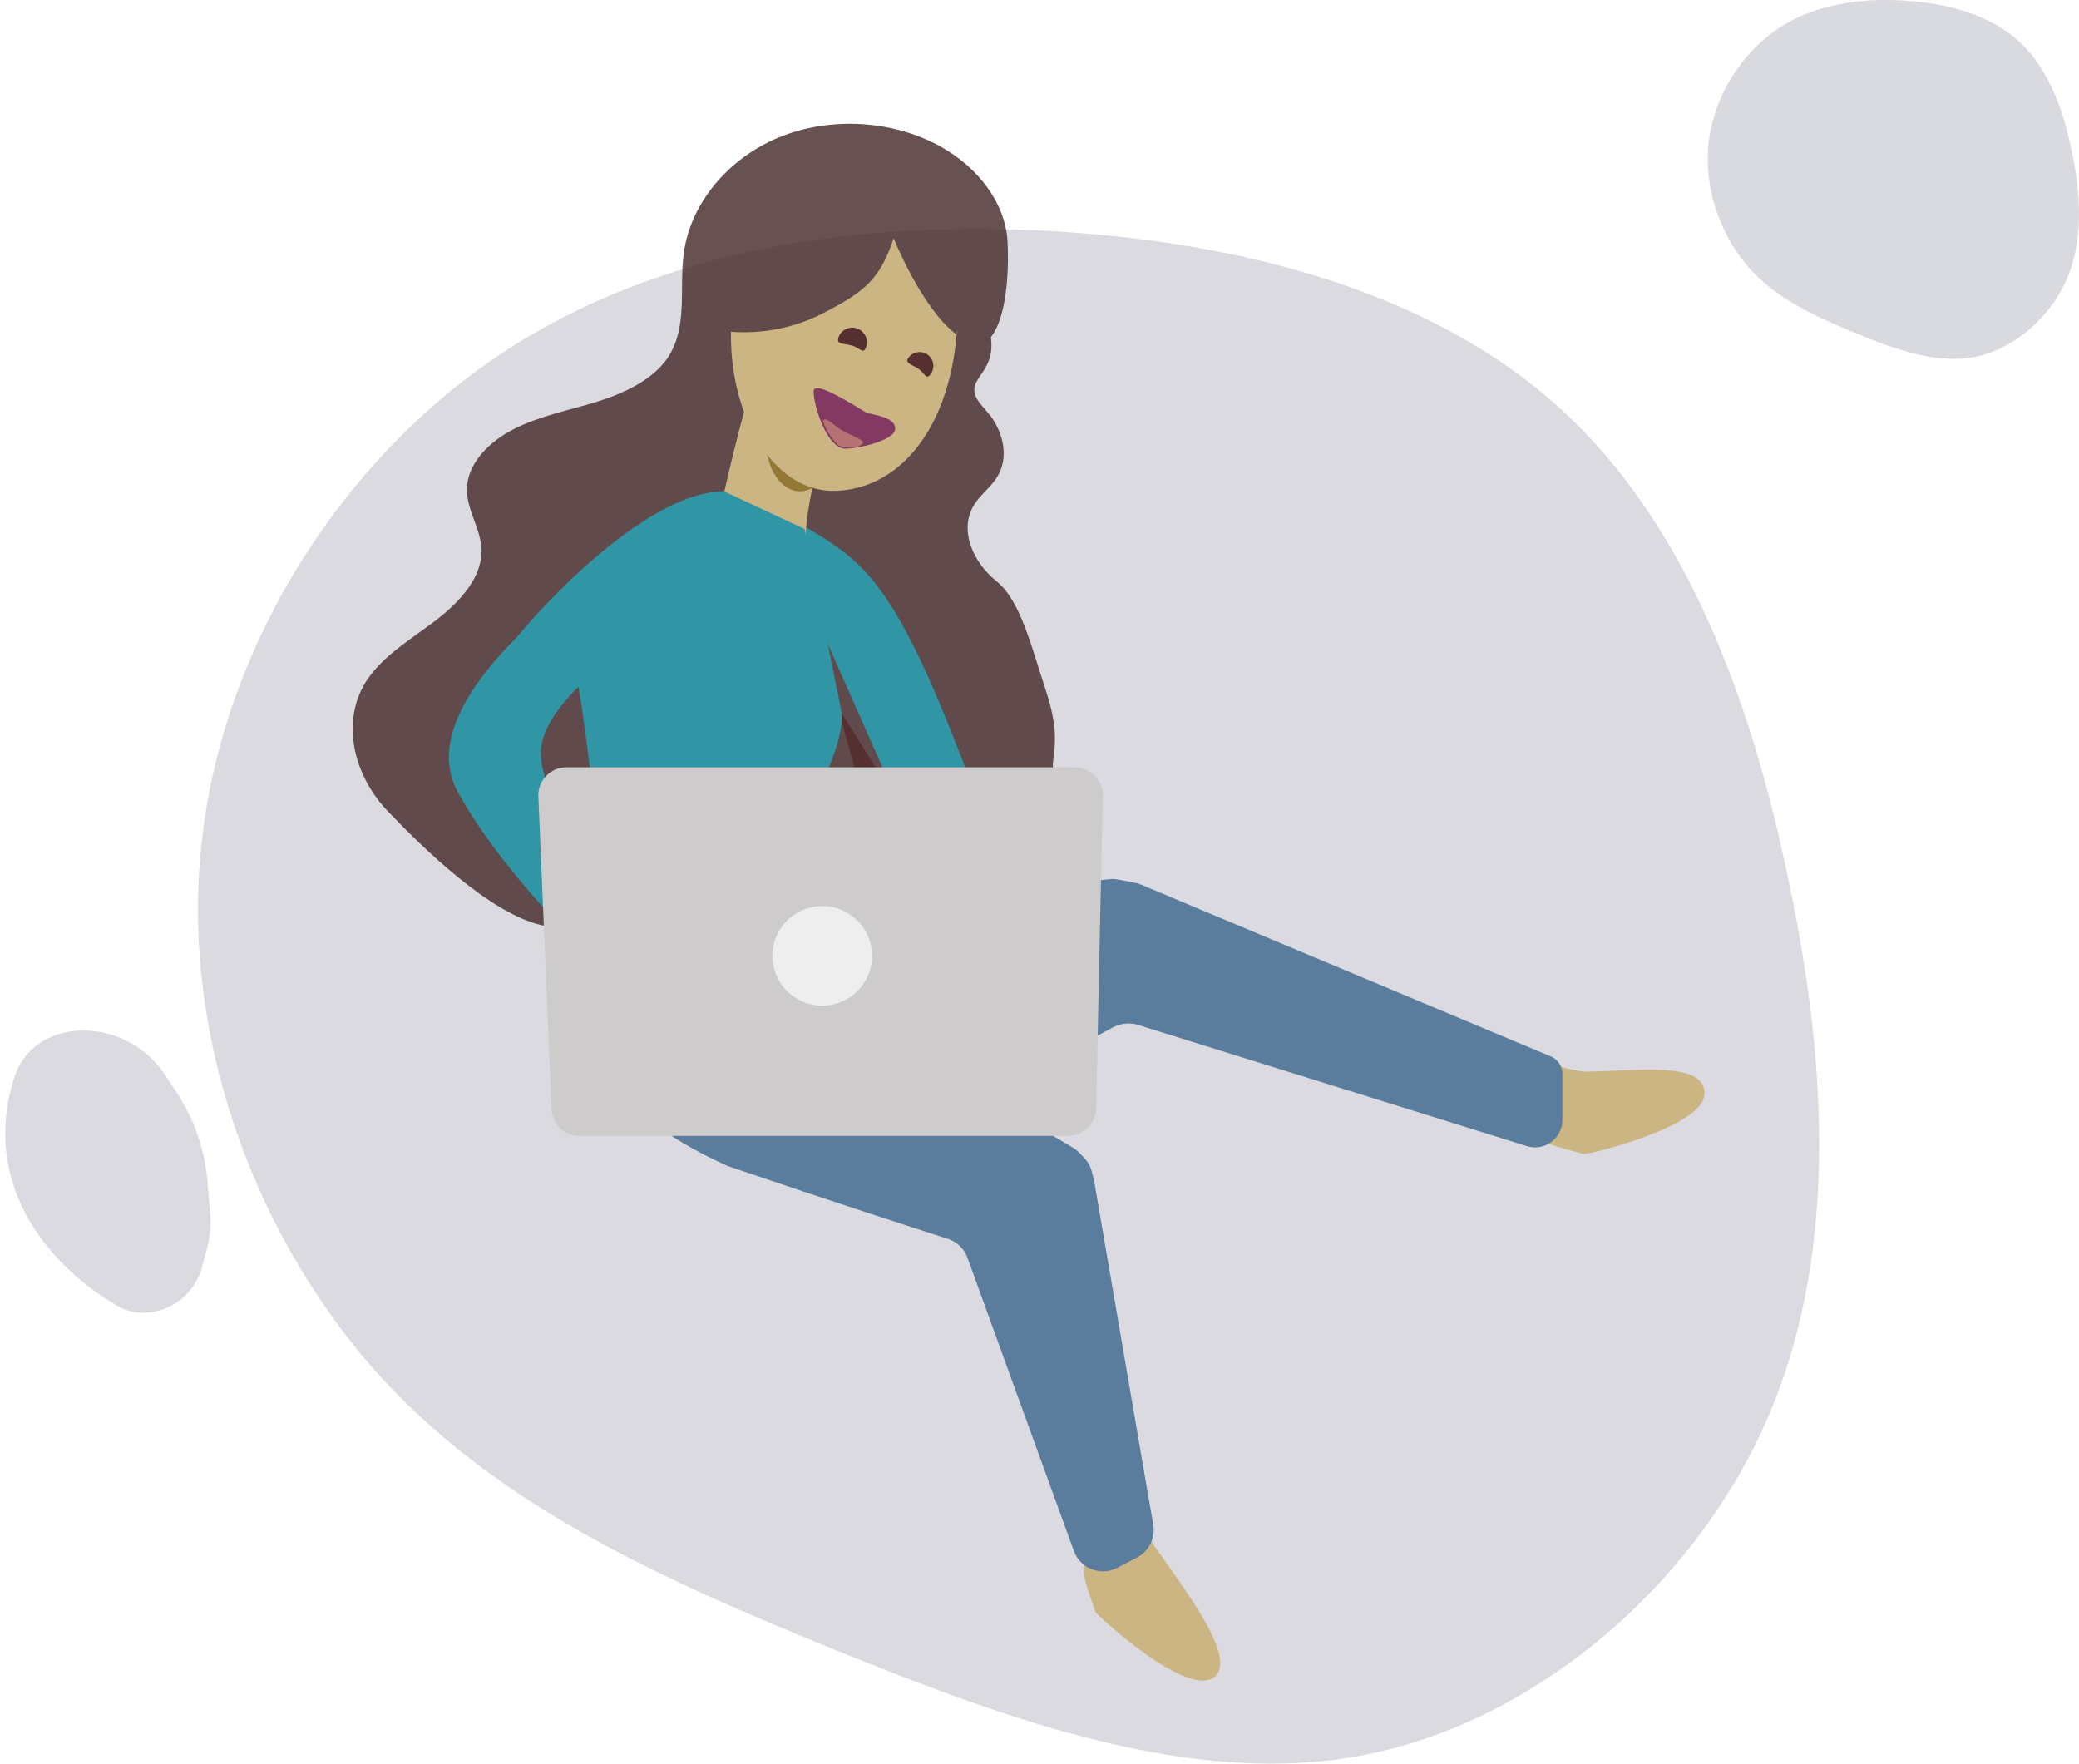 <svg width="336" height="285" viewBox="0 0 336 285" fill="none" xmlns="http://www.w3.org/2000/svg">
<path d="M19.171 211.134C9.084 205.437 -3.455 192.338 2.312 174.132C4.825 166.2 14.621 164.52 21.706 168.883C23.68 170.099 25.366 171.73 26.648 173.663L28.477 176.422C31.361 180.771 33.101 185.777 33.537 190.977L33.976 196.206C34.127 198.003 33.967 199.812 33.504 201.555L32.653 204.757C31.749 208.159 29.11 210.827 25.719 211.769C23.519 212.381 21.159 212.257 19.171 211.134Z" fill="#464664" fill-opacity="0.2"/>
<path d="M251.959 65.836C272.155 84.1 282.81 112.209 289.011 142.066C295.372 171.923 297.122 203.368 285.354 229.889C273.586 256.411 248.142 278.168 220.631 283.568C193.12 288.967 163.541 278.168 135.235 266.734C106.769 255.14 79.576 243.071 60.175 220.996C40.774 198.762 29.006 166.682 32.664 135.555C36.163 104.428 55.087 74.412 80.849 57.261C106.769 39.95 139.528 35.503 170.856 37.409C202.025 39.315 231.763 47.573 251.959 65.836Z" fill="#464664" fill-opacity="0.2"/>
<path d="M326.372 6.744C330.997 11.015 333.437 17.589 334.858 24.572C336.314 31.555 336.715 38.909 334.02 45.111C331.325 51.314 325.498 56.402 319.198 57.665C312.898 58.928 306.124 56.402 299.642 53.728C293.123 51.017 286.895 48.194 282.452 43.031C278.009 37.831 275.314 30.329 276.152 23.049C276.953 15.769 281.287 8.75 287.187 4.738C293.123 0.69 300.625 -0.35 307.799 0.096C314.937 0.541 321.747 2.473 326.372 6.744Z" fill="#454464" fill-opacity="0.2"/>
<g opacity="0.8">
<path d="M158.741 65.62C154.89 61.174 161.085 61 160.137 54.5C163.039 50.787 163.039 42.119 162.816 38.748C162.369 32.69 158.071 27.12 152.21 23.798C144.508 19.401 134.237 18.766 125.92 22.186C117.603 25.606 111.575 32.934 110.515 40.898C109.733 46.614 111.24 52.868 107.891 57.851C105.435 61.418 100.914 63.519 96.448 64.936C91.927 66.304 87.183 67.232 83.052 69.333C78.922 71.434 75.405 75.049 75.461 79.251C75.517 82.427 77.582 85.358 77.805 88.485C78.14 93.077 74.456 97.132 70.549 100.162C66.586 103.191 62.065 105.829 59.385 109.786C54.976 116.333 57.041 125.176 62.623 131.039C68.205 136.902 79.127 147.595 87.5 149.5C110.385 154.777 125.389 153.342 149 153C156.312 152.902 161.911 148.612 169 147C176.089 145.388 162.542 147.944 165.5 142.081C168.514 136.218 173 158.5 173 129.5C167 123 173 123.5 169 111.5C166.833 105 164.993 97.084 161.085 93.957C157.178 90.83 154.89 85.504 157.513 81.449C158.518 79.886 160.192 78.665 161.141 77.101C163.039 74.072 162.258 70.212 160.137 67.281C159.746 66.792 159.299 66.255 158.741 65.62Z" fill="#422626"/>
<path d="M275.478 176.69C275.478 182.073 257 186.5 256 186.5C248.5 184.5 248.5 184.5 247 180.5C252.138 169.5 248.479 172.194 255.982 173.169C264.267 173.169 275.478 171.307 275.478 176.69Z" fill="#C7AC6B"/>
<path d="M196.079 271.129C191.62 274.145 177.602 261.318 177.042 260.489C174.497 253.156 174.497 253.156 176.97 249.673C188.961 247.767 182.605 242.238 186 249C190.641 255.862 200.538 268.114 196.079 271.129Z" fill="#C7AC6B"/>
<path d="M136.313 147.907C137.139 146.995 138.272 146.418 139.495 146.289L179.257 142.079C179.749 142.027 180.247 142.048 180.734 142.142L183.445 142.667C183.782 142.733 184.111 142.832 184.427 142.965L250.656 170.727C251.773 171.195 252.5 172.288 252.5 173.5V173.5L252.5 181V181C252.5 183.977 249.614 186.1 246.772 185.214L183.905 165.618C182.512 165.184 181.003 165.38 179.73 166.093C175.92 168.229 167.392 172.549 161.125 172.316C155.821 172.118 136.689 173.808 123.556 175.055C118.996 175.488 116.271 170.069 119.344 166.672L136.313 147.907Z" fill="#39658C"/>
<path d="M103.819 145.964C101.166 144.591 97.883 145.836 97.025 148.697C91.592 166.828 96.504 178.95 117.618 188.433C135.021 194.351 148.071 198.561 153.17 200.189C154.653 200.663 155.827 201.792 156.358 203.256L173.551 250.631C174.583 253.474 177.883 254.757 180.564 253.358L183.767 251.687C185.694 250.682 186.75 248.548 186.382 246.406L176.804 190.696L176.466 189.363C176.254 188.526 175.829 187.757 175.232 187.133L174.403 186.268C174.089 185.939 173.731 185.655 173.34 185.423L126.998 157.96L103.819 145.964Z" fill="#39658C"/>
<path d="M129.916 85C140 91 145 94 157.978 129.358C165.139 148.869 176 170 176 170H166.417H159.333L145 129.358L126 86.495L129.916 85Z" fill="#058596"/>
<path d="M131.719 77.023C129.194 86.805 129.983 97.061 129.983 98.639C127.617 101.794 116.572 101.006 114.994 89.961C117.361 75.761 122.094 59.983 122.094 59.983L126.039 68.661L131.719 77.023Z" fill="#C7AC6B"/>
<path d="M134.543 69.248C135.52 74.702 133.432 78.757 129.854 79.345C126.275 79.934 123.357 75.222 123.911 70.457C125.959 66.044 129.354 65.317 129.354 65.317L131.518 65.07L134.543 69.248Z" fill="#825F0A"/>
<path d="M154.676 46.099C155.859 65.427 147.418 78.68 135.348 79.311C123.278 79.942 115.389 62.429 119.018 46.099C127.459 31.583 138.977 30.4 138.977 30.4H146.234L154.676 46.099Z" fill="#C7AC6B"/>
<path d="M144.42 38.5C142.211 45.284 139.529 47.203 133.218 50.517C126.907 53.83 119.333 54.619 112.47 52.568L129.668 28.033H144.42L158.541 39.236L154.5 54C148.978 49.819 144.42 38.5 144.42 38.5Z" fill="#422626"/>
<path d="M135.39 114.216L144.451 128.725L139.386 128.725L135.39 114.216Z" fill="#340404"/>
<path d="M117 79.391C97 79.391 62.5 129 90.5 98.5C95.5 109 99.767 172.891 99.767 172.891H114.767H126.325H131.325H133.576C133.576 172.891 127.719 132.852 131 129C134.281 125.148 136.5 117.5 136 115C135.7 113.5 130.021 85.472 130.021 85.472L117 79.391Z" fill="#058596"/>
<path d="M111.5 82.5C103.729 86.379 64.589 111 74 128C84.308 146.621 106.906 165 106.906 165V154.759C106.906 154.759 85.914 130.845 87.5 120.5C89.086 110.155 111.5 98 111.5 98V82.5Z" fill="#058596"/>
<g filter="url(#filter0_d_0_1)">
<path d="M172.647 179.567H93.654C91.186 179.567 89.147 177.527 89.147 175.059L87 124.508C87 122.039 89.039 120 91.508 120H173.72C176.189 120 178.228 122.039 178.228 124.508L177.155 175.059C177.155 177.527 175.116 179.567 172.647 179.567Z" fill="#C9C7C7"/>
<path d="M132.882 158.513C137.328 158.513 140.932 154.909 140.932 150.464C140.932 146.018 137.328 142.414 132.882 142.414C128.437 142.414 124.833 146.018 124.833 150.464C124.833 154.909 128.437 158.513 132.882 158.513Z" fill="#F3F3F3"/>
</g>
<path d="M136.5 72.5C133.5 72.306 131.375 65.089 131.5 63.16C131.625 61.231 139 66.16 140 66.66C141.5 67.16 144.794 67.424 144.67 69.353C144.545 71.282 138.153 72.607 136.5 72.5Z" fill="#6D1042"/>
<path d="M139.5 71.5C139 72.5 136.913 72.559 135.5 72C134.731 71.221 133.538 69.812 133 68C133.476 67.176 134.608 68.696 136 69.5C137.392 70.304 139.551 71.073 139.5 71.5Z" fill="#AC5656"/>
<path d="M137.828 55.883C139.063 56.306 139.552 57.308 139.975 56.073C140.398 54.839 139.739 53.495 138.505 53.073C137.27 52.65 135.927 53.309 135.504 54.543C135.082 55.778 136.594 55.461 137.828 55.883Z" fill="#340404"/>
<path d="M148.534 59.664C149.518 60.404 149.664 61.447 150.404 60.463C151.145 59.479 150.947 58.081 149.964 57.341C148.98 56.6 147.582 56.798 146.841 57.781C146.101 58.765 147.55 58.923 148.534 59.664Z" fill="#340404"/>
</g>
<defs>
<filter id="filter0_d_0_1" x="77" y="114" width="111.228" height="79.567" filterUnits="userSpaceOnUse" color-interpolation-filters="sRGB">
<feFlood flood-opacity="0" result="BackgroundImageFix"/>
<feColorMatrix in="SourceAlpha" type="matrix" values="0 0 0 0 0 0 0 0 0 0 0 0 0 0 0 0 0 0 127 0" result="hardAlpha"/>
<feOffset dy="4"/>
<feGaussianBlur stdDeviation="5"/>
<feComposite in2="hardAlpha" operator="out"/>
<feColorMatrix type="matrix" values="0 0 0 0 0 0 0 0 0 0 0 0 0 0 0 0 0 0 0.25 0"/>
<feBlend mode="normal" in2="BackgroundImageFix" result="effect1_dropShadow_0_1"/>
<feBlend mode="normal" in="SourceGraphic" in2="effect1_dropShadow_0_1" result="shape"/>
</filter>
</defs>
</svg>
